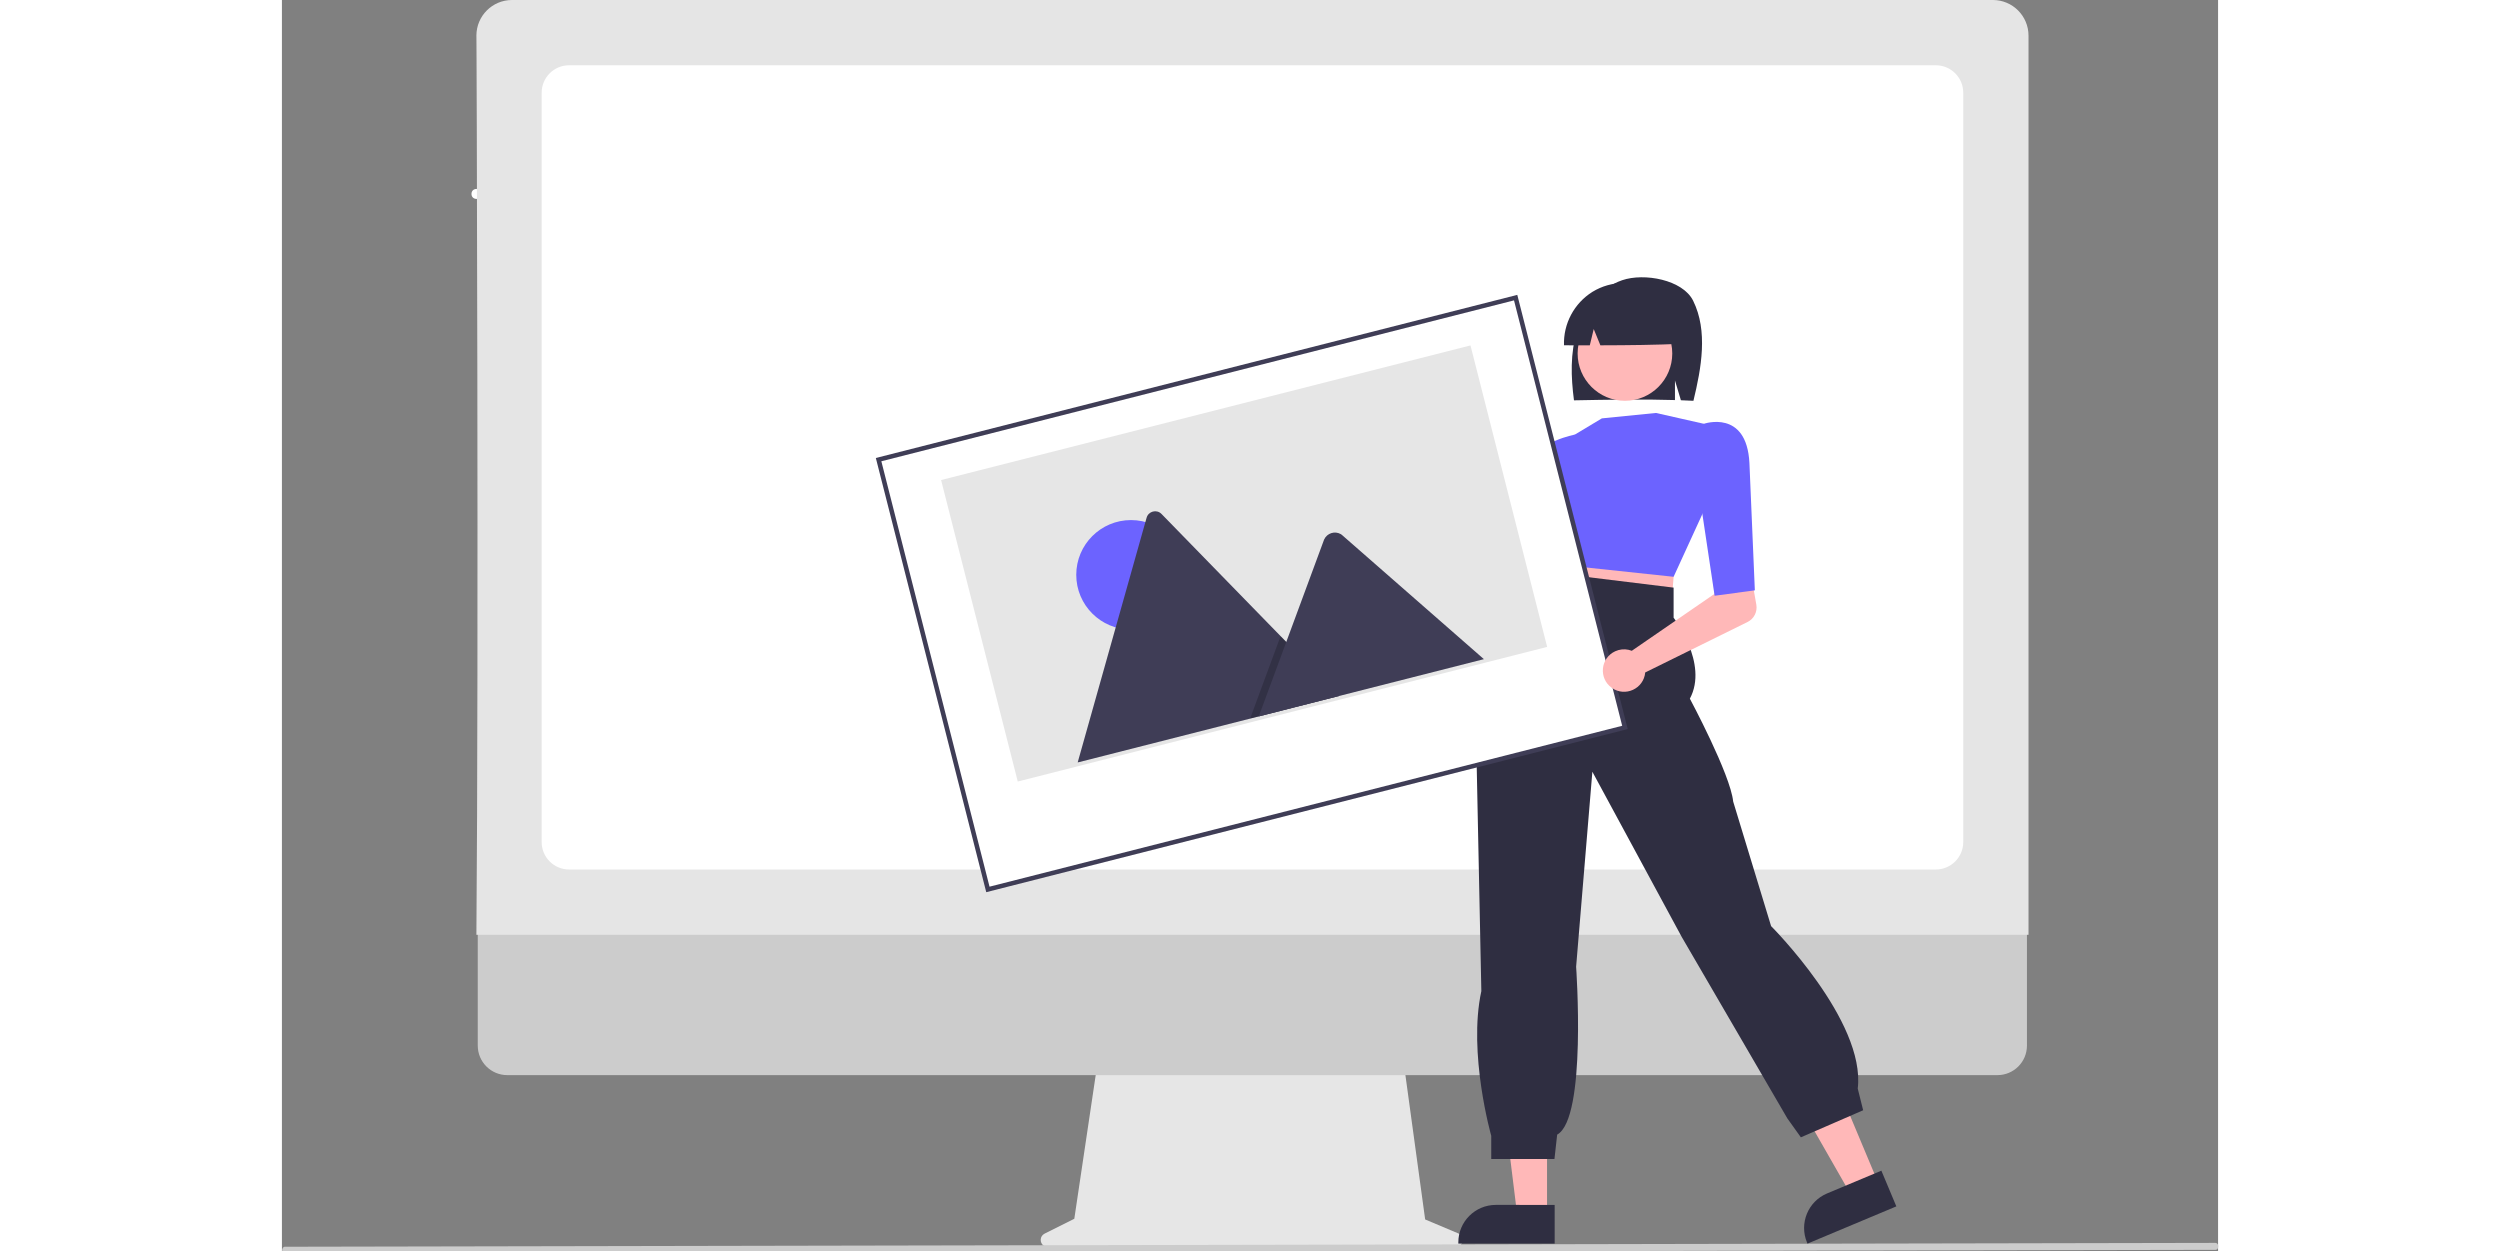 <?xml version="1.0" encoding="utf-8"?>
<svg data-name="Layer 1" width="923.222" height="462.144" viewBox="0 0 715 462.144" xmlns="http://www.w3.org/2000/svg">
  <rect x="0" y="0" width="715" height="462.144" fill="#808080" stroke="none"/>
  <circle cx="71.843" cy="71.617" r="1.843" fill="#fff"/>
  <path d="M 434.449 455.496 L 422.185 450.332 L 413.772 388.853 L 301.738 388.853 L 292.619 450.081 L 281.647 455.567 C 279.853 456.464 279.703 458.966 281.377 460.071 C 281.803 460.353 282.302 460.502 282.812 460.502 L 433.438 460.502 C 435.444 460.503 436.698 458.332 435.695 456.595 C 435.411 456.102 434.973 455.716 434.449 455.496 Z" fill="#e6e6e6"/>
  <path d="M 633.542 397.032 L 83.199 397.032 C 77.186 397.019 72.32 392.141 72.32 386.129 L 72.32 308.523 L 644.42 308.523 L 644.42 386.129 C 644.42 392.141 639.554 397.019 633.542 397.032 Z" fill="#ccc"/>
  <path d="M 644.996 345.202 L 71.817 345.202 C 72.697 243.215 71.875 6.49 71.817 13.144 C 71.826 5.888 77.706 0.008 84.961 0 L 631.851 0 C 639.107 0.008 644.987 5.888 644.996 13.144 L 644.996 345.202 Z" fill="#e5e5e5"/>
  <path d="M 610.762 321.101 L 106.051 321.101 C 100.457 321.095 95.924 316.562 95.918 310.968 L 95.918 34.234 C 95.924 28.64 100.457 24.107 106.051 24.1 L 610.762 24.1 C 616.356 24.107 620.889 28.64 620.895 34.234 L 620.895 310.968 C 620.889 316.562 616.356 321.095 610.762 321.101 Z" fill="#fff"/>
  <path d="M 714.003 462.332 L 1.034 462.332 C 0.572 462.345 0.161 461.953 0.035 461.379 C -0.132 460.565 0.345 459.767 0.997 459.766 L 713.926 459.766 C 714.415 459.744 714.85 460.16 714.977 460.77 C 715.115 461.571 714.64 462.331 714.003 462.332 Z" fill="#ccc" style="" transform="matrix(1, -0.002, 0.002, 1, -0.831, 0.646)"/>
  <path d="M 478.303 122.103 C 480.894 113.846 486.785 106.273 494.933 103.482 C 503.082 100.69 517.296 103.299 521.139 111.047 C 526.676 122.214 524.189 135.889 521.252 148.013 C 519.721 147.932 518.175 147.868 516.626 147.81 L 514.433 140.503 L 514.433 147.738 C 502.336 147.364 489.743 147.598 477.142 147.84 C 476.013 139.257 475.712 130.359 478.303 122.103 Z" fill="#2f2e41"/>
  <polygon points="589.456 436.728 579.28 440.992 557.989 403.772 573.008 397.478 589.456 436.728" style="fill: rgb(255, 184, 184);"/>
  <path d="M 596.186 445.504 L 563.374 459.255 L 563.201 458.84 C 560.245 451.786 563.566 443.673 570.619 440.716 L 570.62 440.716 L 590.66 432.318 L 596.186 445.504 Z" fill="#2f2e41"/>
  <path d="M 440.229 260.908 C 437.523 257.001 439.005 251.598 443.326 249.62 L 465.198 183.622 L 479.845 191.435 L 453.74 253.851 C 455.839 259.374 451.172 265.098 445.339 264.154 C 443.263 263.818 441.416 262.644 440.229 260.908 Z" fill="#9f616a"/>
  <polygon points="467.195 448.559 456.162 448.559 450.913 406.002 467.197 406.002 467.195 448.559" style="fill: rgb(255, 184, 184);"/>
  <path d="M 470.009 459.255 L 434.433 459.253 L 434.433 458.803 C 434.434 451.156 440.633 444.957 448.28 444.956 L 448.281 444.956 L 470.01 444.957 L 470.009 459.255 Z" fill="#2f2e41"/>
  <polygon points="511.433 206.503 513.933 213.003 513.433 219.503 465.433 213.503 466.933 208.003 472.433 201.503 511.433 206.503" style="fill: rgb(255, 184, 184);"/>
  <circle cx="495.963" cy="130.535" r="17.475" style="fill: rgb(255, 184, 184);"/>
  <path d="M 477.433 160.503 L 487.433 154.503 L 507.433 152.503 L 525.11 156.503 L 524.933 189.003 L 513.933 213.003 L 466.933 208.003 L 464.933 201.464 C 464.933 201.464 451.933 184.003 465.933 174.003 L 477.433 160.503 Z" fill="#6c63ff"/>
  <path d="M 479.933 162.003 L 477.433 160.503 C 477.433 160.503 463.933 163.003 460.933 171.003 C 457.933 179.003 454.933 215.003 454.933 215.003 L 467.433 216.487 L 471.933 187.003 L 479.933 162.003 Z" fill="#6c63ff"/>
  <path d="M 513.933 217.003 L 513.933 228.109 C 513.933 228.109 526.933 245.003 519.933 258.003 C 519.933 258.003 534.933 286.003 535.933 296.003 L 549.933 342.003 C 549.933 342.003 584.933 377.003 581.933 402.003 L 583.933 410.003 L 560.933 420.003 L 555.933 413.003 L 516.933 346.003 L 483.933 285.003 L 477.933 357.003 C 477.933 357.003 481.933 413.003 470.933 419.003 L 469.933 428.003 L 446.591 428.003 L 446.591 419.448 C 446.591 419.448 437.933 389.003 442.933 366.003 L 440.933 269.003 C 440.933 269.003 449.933 228.003 460.933 221.003 L 464.933 211.003 L 513.933 217.003 Z" fill="#2f2e41"/>
  <path d="M 483.956 107.779 C 498.383 98.984 516.92 109.104 517.324 125.996 C 517.331 126.309 517.332 126.622 517.326 126.935 C 507.558 127.384 497.297 127.501 486.892 127.521 L 484.433 121.503 L 482.983 127.526 C 479.813 127.525 476.637 127.521 473.454 127.513 C 473.19 119.534 477.19 112.017 483.956 107.779 Z" fill="#2f2e41"/>
  <rect x="614.154" y="356.226" width="242.749" height="163.77" transform="matrix(0.969, -0.246, 0.246, 0.969, -462.663, -24.136)" fill="#fff"/>
  <path d="M 496.983 269.233 L 260.099 329.473 L 219.324 169.132 L 456.207 108.892 L 496.983 269.233 Z M 261.309 327.438 L 494.948 268.023 L 454.997 110.927 L 221.359 170.342 L 261.309 327.438 Z" fill="#3f3d56"/>
  <path d="M 271.737 288.608 L 467.236 238.892 L 438.923 127.557 L 243.425 177.273 L 271.737 288.608 Z" fill="#e6e6e6"/>
  <circle cx="313.556" cy="212.275" r="20.218" fill="#6c63ff"/>
  <path d="M 390.356 257.031 L 294.234 281.476 C 294.114 281.508 293.991 281.529 293.868 281.538 L 319.304 191.231 C 319.968 188.792 323.024 187.986 324.804 189.781 C 324.818 189.795 324.831 189.809 324.845 189.822 L 368.794 234.908 L 370.898 237.065 L 390.356 257.031 Z" fill="#3f3d56"/>
  <polygon points="390.356 257.031 357.538 265.377 367.697 237.879 368.428 235.899 368.794 234.908 370.898 237.065 390.356 257.031" opacity="0.2" style="isolation:isolate"/>
  <path d="M 443.877 243.421 L 360.739 264.563 L 370.898 237.065 L 371.629 235.084 L 384.867 199.25 C 385.938 196.876 388.829 195.954 391.077 197.269 C 391.216 197.36 391.349 197.461 391.475 197.569 L 443.877 243.421 Z" fill="#3f3d56"/>
  <path d="M 497.31 239.966 C 497.713 240.057 498.109 240.179 498.493 240.332 L 529 219.332 L 528.302 210.362 L 541.702 207.539 L 544.481 223.299 C 544.942 225.914 543.622 228.52 541.24 229.695 L 503.45 248.332 C 502.907 254.342 496.061 257.51 491.128 254.034 C 486.195 250.559 486.874 243.046 492.351 240.512 C 493.9 239.794 495.642 239.603 497.31 239.966 Z" style="fill: rgb(255, 184, 184);"/>
  <path d="M 517.933 158.003 L 525.11 156.503 C 525.11 156.503 540.933 151.003 541.933 171.003 L 543.933 218.003 L 529.079 220.003 L 522.933 179.003 L 517.933 158.003 Z" fill="#6c63ff"/>
</svg>